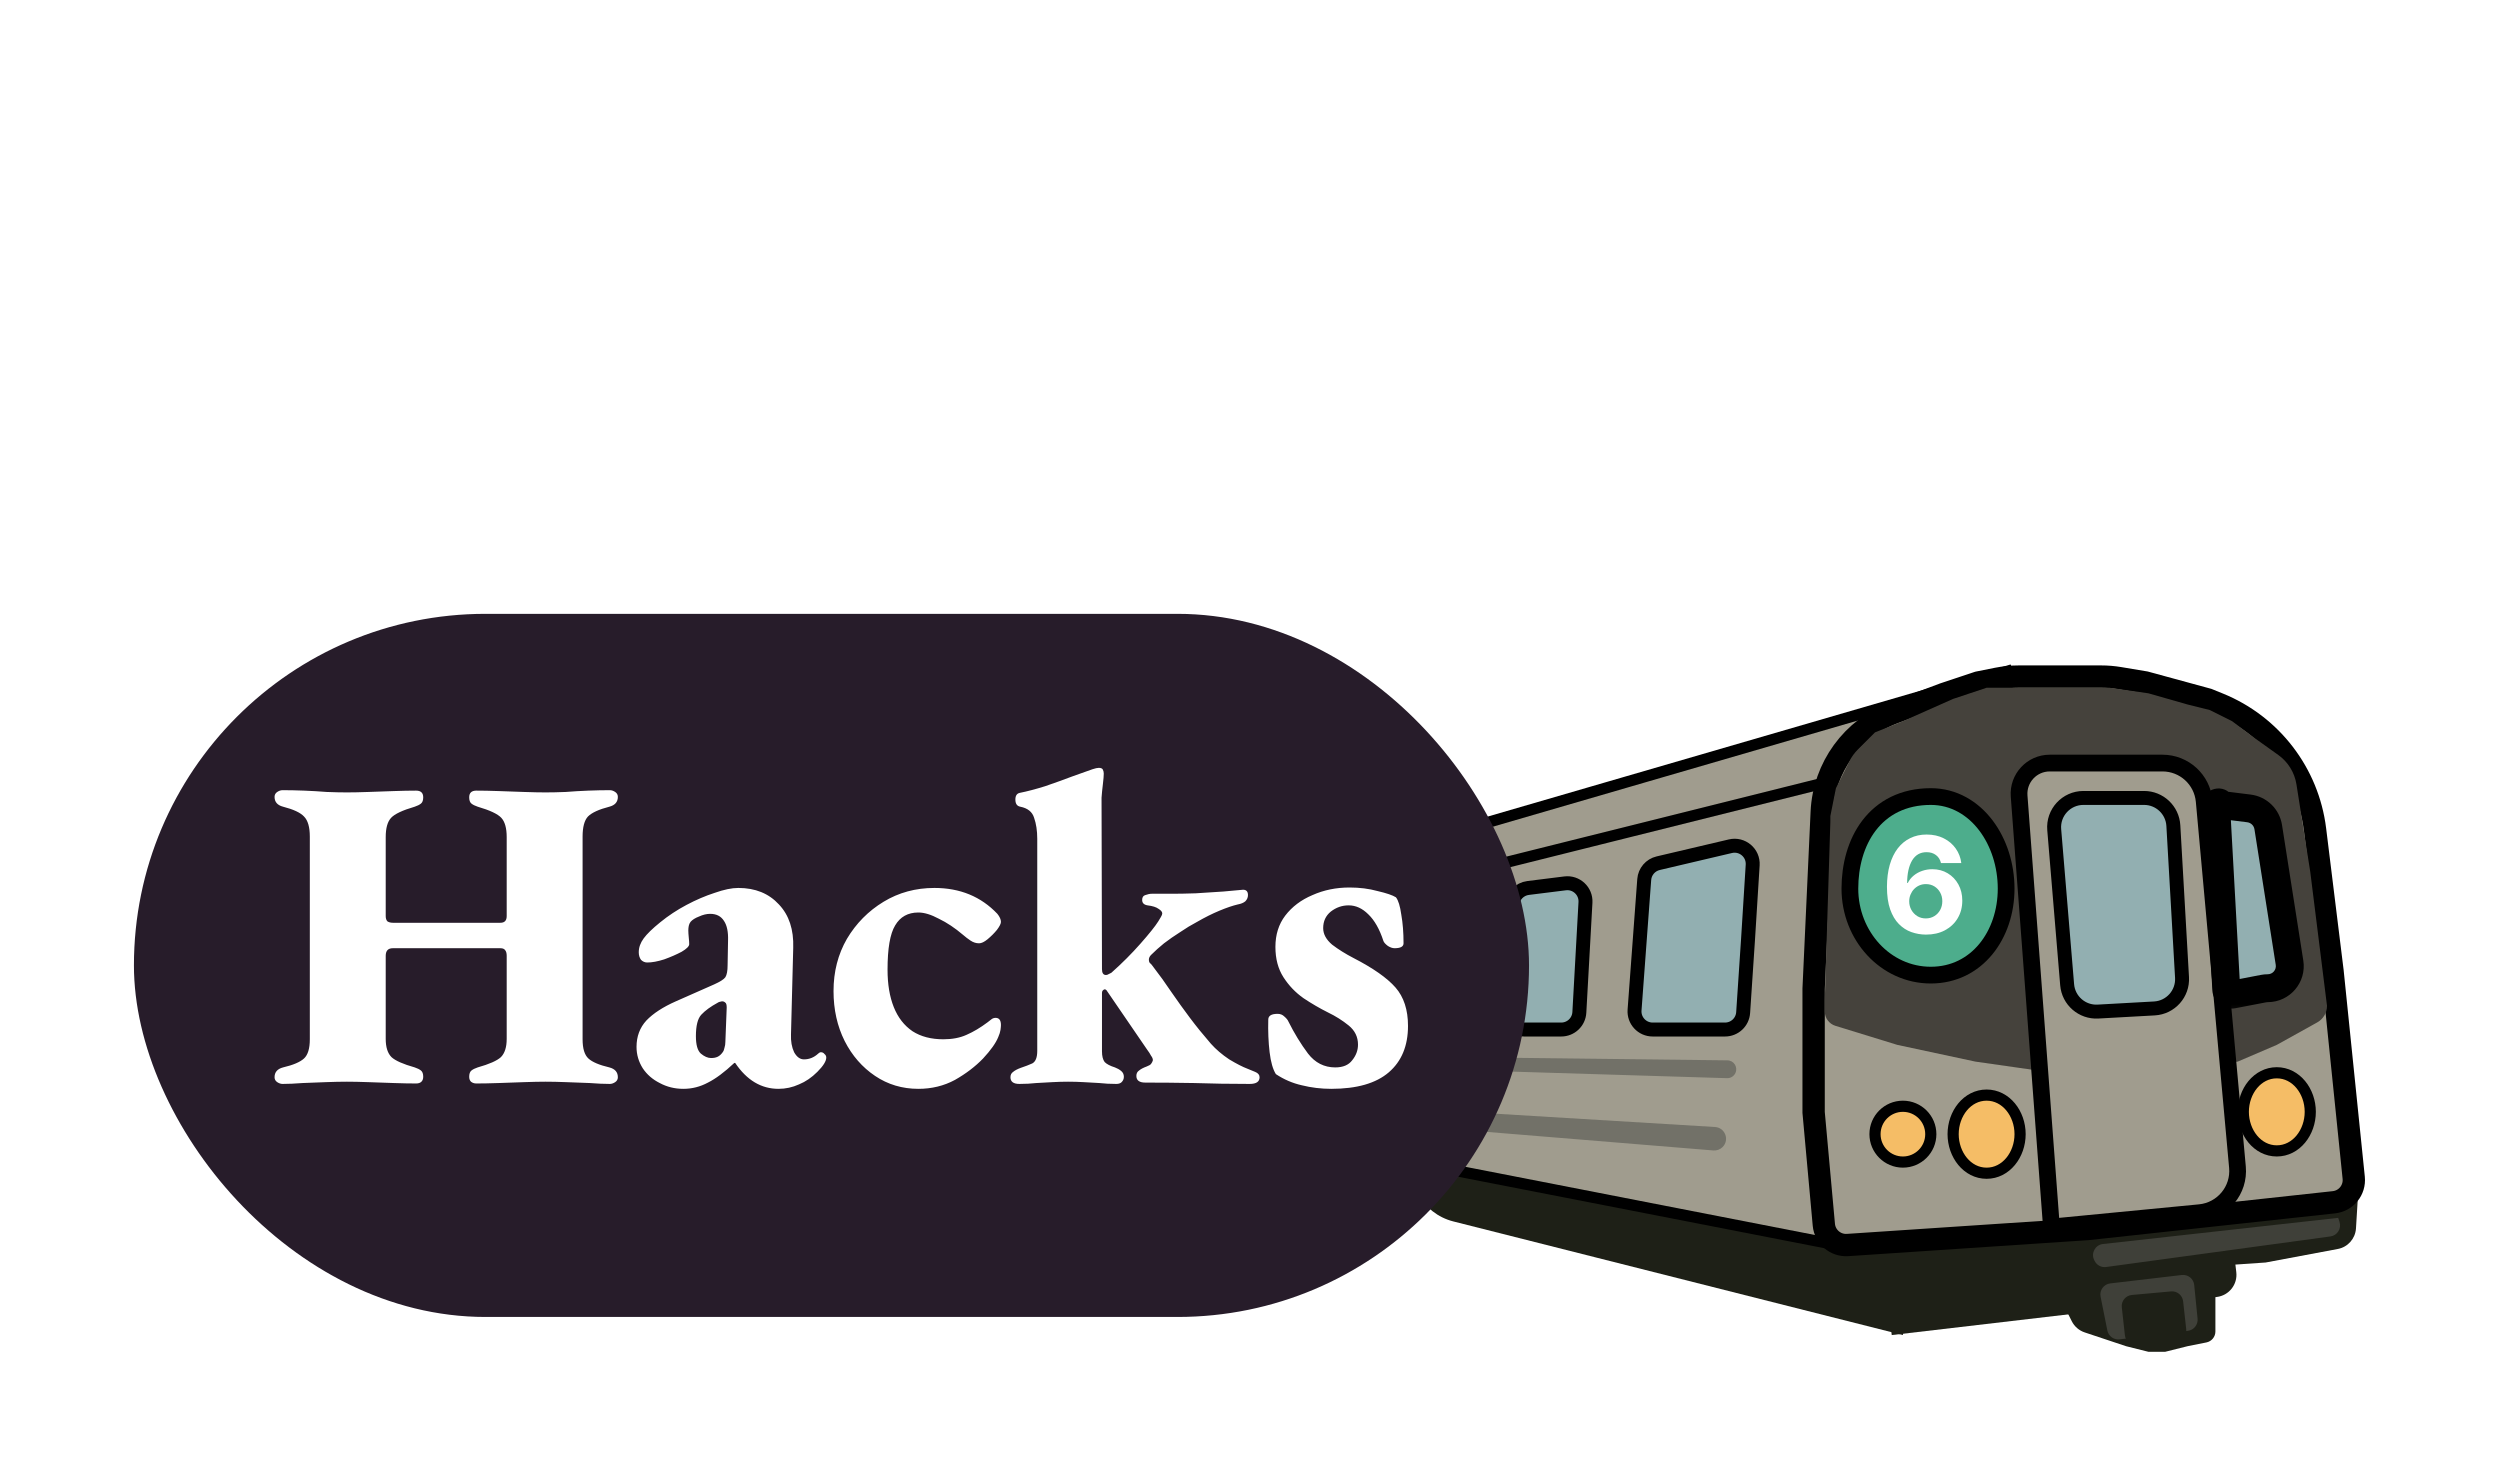 <svg width="224" height="133" viewBox="0 0 224 133" fill="none" xmlns="http://www.w3.org/2000/svg">
<g id="train-logo" clip-path="url(#clip0_4_2)">
<g id="train">
<g id="under-side" filter="url(#filter0_d_4_2)">
<path id="under-side-darkness-3" d="M127 98.121L171.079 108.702L170.5 115.621L130.221 105.441C127.402 104.728 125.784 101.77 126.703 99.012L127 98.121Z" fill="#1E2017"/>
</g>
<g id="under-front" filter="url(#filter1_d_4_2)">
<path id="under-front-darkness-1" d="M163.5 106.121L211.248 103.574L211.096 106.065C211.039 106.98 210.369 107.739 209.468 107.908L203 109.121L165.5 111.621L163.5 106.121Z" fill="#1E2017"/>
<path id="under-front-darkness-2" d="M168.755 109.266L199.861 105.621L200.372 109.99C200.501 111.087 199.716 112.08 198.619 112.209L169.5 115.621L168.755 109.266Z" fill="#1E2017"/>
<path id="under-front-darkness-3" d="M185 113.121L198.5 111V115.301C198.5 115.778 198.164 116.188 197.696 116.282L196 116.621L194 117.121H192.5L190.5 116.621L189 116.121L186.786 115.383C186.283 115.215 185.867 114.854 185.63 114.38L185 113.121Z" fill="#1E2017"/>
<path id="under-front-panel-3" d="M188.213 112.184C188.098 111.611 188.496 111.063 189.076 110.994L195.489 110.24C196.045 110.175 196.546 110.577 196.601 111.134L196.903 114.15C196.957 114.69 196.57 115.175 196.032 115.242L189.922 116.006C189.402 116.071 188.921 115.723 188.818 115.21L188.213 112.184Z" fill="#3F4039"/>
<path id="under-front-panel-1" d="M165.5 107.309C165.5 106.921 165.799 106.597 166.186 106.567L210 103.121L210 103.238C210 103.742 209.624 104.168 209.124 104.23L206 104.621L166.309 108.051C165.874 108.089 165.5 107.746 165.5 107.309Z" fill="#3F4039"/>
<path id="under-front-panel-2" d="M187.641 108.904C187.33 108.281 187.734 107.539 188.425 107.463L209.5 105.121L209.619 105.477C209.817 106.071 209.426 106.699 208.805 106.784L188.709 109.524C188.285 109.582 187.871 109.364 187.68 108.981L187.641 108.904Z" fill="#3F4039"/>
<path id="Rectangle 1" d="M190.113 113.135C190.051 112.578 190.458 112.079 191.016 112.029L194.524 111.71C195.066 111.66 195.548 112.054 195.608 112.595L195.887 115.107C195.949 115.664 195.542 116.163 194.984 116.213L191.476 116.532C190.934 116.582 190.452 116.188 190.392 115.647L190.113 113.135Z" fill="#1E2017"/>
</g>
<g id="side" filter="url(#filter2_d_4_2)">
<path id="side-wall" d="M123.883 75.135L123.746 75.168L123.646 75.267L122.646 76.267L122.516 76.398L122.502 76.581L121.502 89.081L121.496 89.151L121.51 89.219L122.984 96.591C123.342 98.38 124.744 99.776 126.535 100.125L164.904 107.612L165.493 107.727L165.5 107.127L166 65.627L166.008 64.984L165.383 65.135L123.883 75.135Z" fill="#A09C8E" stroke="black"/>
<path id="side-stripe-1" d="M123 95.121L153.664 96.979C154.57 97.034 154.987 98.134 154.345 98.776C154.126 98.995 153.822 99.106 153.514 99.081L123.5 96.621L123 95.121Z" fill="#727168"/>
<path id="side-stripe-2" d="M122 90.621L154.777 91.007C155.354 91.013 155.734 91.61 155.496 92.135C155.363 92.429 155.066 92.615 154.744 92.605L122.5 91.621L122 90.621Z" fill="#727168"/>
<path id="side-window-3" d="M136.915 75.564C136.137 75.661 135.54 76.299 135.494 77.081L134.938 86.525C134.883 87.459 135.626 88.246 136.561 88.246H139.887C140.75 88.246 141.462 87.572 141.51 86.711L141.791 81.656L142.058 76.852C142.114 75.84 141.24 75.024 140.234 75.149L136.915 75.564Z" fill="#92AFB1" stroke="black" stroke-width="1.25"/>
<path id="side-window-2" d="M156.624 80.162L156.624 80.16L157.04 73.504C157.108 72.416 156.107 71.571 155.046 71.821L148.571 73.344C147.88 73.507 147.375 74.099 147.323 74.806L146.456 86.501C146.386 87.443 147.132 88.246 148.077 88.246H154.564C155.42 88.246 156.129 87.583 156.186 86.729L156.624 80.162Z" fill="#92AFB1" stroke="black" stroke-width="1.25"/>
<path id="side-window-1" d="M128.674 77.887C127.903 77.996 127.318 78.635 127.277 79.412L126.931 86.036C126.882 86.966 127.623 87.746 128.554 87.746H130.104C130.97 87.746 131.684 87.066 131.727 86.201L131.902 82.652L132.065 79.36C132.115 78.341 131.225 77.528 130.215 77.671L128.674 77.887Z" fill="#92AFB1" stroke="black" stroke-width="1.25"/>
<path id="side-top" d="M180.239 57.06L179.86 56.141L127.378 71.408C125.639 71.914 124.19 73.123 123.38 74.743L123.053 75.397L122.567 76.37L123.621 76.106L163.621 66.106L163.683 66.091L163.739 66.06L180.239 57.06Z" fill="#A09C8E" stroke="black"/>
</g>
<g id="front" filter="url(#filter3_d_4_2)">
<path id="front-head" d="M174.184 58.172L174.166 58.178L174.149 58.185L169.707 59.85C165.961 61.255 163.412 64.757 163.228 68.754L162.501 84.575L162.5 84.598V84.621V90.621V95.621V95.666L162.504 95.712L163.416 105.739C163.514 106.821 164.457 107.626 165.541 107.554L187.067 106.119L187.087 106.117L187.108 106.115L209.12 103.722C210.213 103.604 211.006 102.624 210.893 101.53L208.995 83.019L208.994 83.009L208.992 82.998L207.428 70.326C206.806 65.288 203.505 60.981 198.802 59.07L197.876 58.694L197.821 58.672L197.763 58.656L192.263 57.156L192.214 57.143L192.164 57.135L189.899 56.757C189.356 56.666 188.806 56.621 188.255 56.621H186H180.891C180.233 56.621 179.576 56.686 178.93 56.815L177.304 57.14L177.243 57.153L177.184 57.172L174.184 58.172Z" fill="#A09C8E" stroke="black" stroke-width="2"/>
<path id="front-headlight-3" d="M204 99.121C205.738 99.121 207 97.465 207 95.621C207 93.777 205.738 92.121 204 92.121C202.262 92.121 201 93.777 201 95.621C201 97.465 202.262 99.121 204 99.121Z" fill="#F5BD66" stroke="black"/>
<path id="front-headlight-2" d="M178 101.121C179.738 101.121 181 99.465 181 97.621C181 95.777 179.738 94.121 178 94.121C176.262 94.121 175 95.777 175 97.621C175 99.465 176.262 101.121 178 101.121Z" fill="#F5BD66" stroke="black"/>
<path id="front-headlight-1" d="M170.5 100.121C171.881 100.121 173 99.002 173 97.621C173 96.24 171.881 95.121 170.5 95.121C169.119 95.121 168 96.24 168 97.621C168 99.002 169.119 100.121 170.5 100.121Z" fill="#F5BD66" stroke="black"/>
<path id="front-paint-1" d="M165.71 64.201C165.902 63.817 166.155 63.466 166.459 63.162L168 61.621L170.5 60.621L175 58.621L178 57.621H179.5H182H185.5H189L192.5 58.121L196 59.121L198 59.621L200 60.621L202 62.121L204.135 63.646C205.008 64.27 205.594 65.218 205.762 66.277L207 74.121L208.5 86.121C208.5 86.738 208.165 87.307 207.626 87.607L204 89.621L200.5 91.121L196 91.621L184 92.121L177 91.121L170 89.621L164.456 87.915C163.888 87.74 163.5 87.215 163.5 86.621V85.621L164 69.621V69.121L164.5 66.621L165.71 64.201Z" fill="#45423C"/>
<path id="front-door-1" d="M183.752 105.177L183.809 105.941L184.572 105.867L197.104 104.655C199.156 104.456 200.664 102.637 200.477 100.583L197.495 67.781C197.319 65.85 195.7 64.371 193.76 64.371L183.656 64.371C182.056 64.371 180.794 65.731 180.913 67.327L183.752 105.177Z" fill="#A09C8E" stroke="black" stroke-width="1.5"/>
<path id="front-window-1" d="M192.111 67.496L186.674 67.496C185.138 67.496 183.93 68.808 184.058 70.339L185.216 84.234C185.334 85.651 186.558 86.716 187.977 86.637L193.035 86.356C194.484 86.276 195.593 85.034 195.51 83.585L194.732 69.971C194.652 68.582 193.503 67.496 192.111 67.496Z" fill="#92AFB1" stroke="black" stroke-width="1.25"/>
<g id="front-window-2">
<mask id="path-23-outside-1_4_2" maskUnits="userSpaceOnUse" x="196.085" y="65.477" width="11.533" height="21.685" fill="black">
<rect fill="white" x="196.085" y="65.477" width="11.533" height="21.685"/>
<path d="M205.141 82.26L203.234 70.109C203.095 69.228 202.391 68.545 201.506 68.434L199.113 68.135C199.043 68.126 198.982 68.082 198.952 68.017C198.856 67.811 198.547 67.889 198.559 68.115L199.475 84.667C199.489 84.922 199.699 85.121 199.954 85.121C199.985 85.121 200.015 85.118 200.045 85.112L202.815 84.579C202.938 84.555 203.063 84.543 203.189 84.543C204.403 84.543 205.33 83.459 205.141 82.26Z"/>
</mask>
<path d="M205.141 82.26L203.234 70.109C203.095 69.228 202.391 68.545 201.506 68.434L199.113 68.135C199.043 68.126 198.982 68.082 198.952 68.017C198.856 67.811 198.547 67.889 198.559 68.115L199.475 84.667C199.489 84.922 199.699 85.121 199.954 85.121C199.985 85.121 200.015 85.118 200.045 85.112L202.815 84.579C202.938 84.555 203.063 84.543 203.189 84.543C204.403 84.543 205.33 83.459 205.141 82.26Z" fill="#92AFB1"/>
<path d="M203.234 70.109L201.999 70.302L203.234 70.109ZM205.141 82.26L203.907 82.454L205.141 82.26ZM199.475 84.667L200.723 84.598L199.475 84.667ZM198.559 68.115L199.807 68.046L198.559 68.115ZM199.113 68.135L199.268 66.895L199.268 66.895L199.113 68.135ZM201.506 68.434L201.351 69.674L201.351 69.674L201.506 68.434ZM202.815 84.579L203.051 85.806L203.051 85.806L202.815 84.579ZM200.045 85.112L200.281 86.34L200.281 86.34L200.045 85.112ZM199.954 85.121L199.954 86.371L199.954 86.371L199.954 85.121ZM198.952 68.017L200.086 67.491L200.086 67.491L198.952 68.017ZM203.189 84.543L203.189 85.793L203.189 85.793L203.189 84.543ZM201.999 70.302L203.907 82.454L206.376 82.066L204.468 69.915L201.999 70.302ZM200.723 84.598L199.807 68.046L197.311 68.184L198.227 84.737L200.723 84.598ZM198.958 69.376L201.351 69.674L201.661 67.194L199.268 66.895L198.958 69.376ZM202.578 83.351L199.809 83.885L200.281 86.34L203.051 85.806L202.578 83.351ZM199.809 83.885C199.857 83.876 199.905 83.871 199.954 83.871L199.954 86.371C200.064 86.371 200.174 86.361 200.281 86.34L199.809 83.885ZM197.818 68.543C198.029 68.999 198.46 69.313 198.958 69.376L199.268 66.895C199.625 66.939 199.934 67.165 200.086 67.491L197.818 68.543ZM203.189 83.293C202.984 83.293 202.779 83.313 202.578 83.351L203.051 85.806C203.096 85.798 203.142 85.793 203.189 85.793L203.189 83.293ZM198.227 84.737C198.278 85.653 199.036 86.371 199.954 86.371L199.954 83.871C200.363 83.871 200.7 84.19 200.723 84.598L198.227 84.737ZM203.907 82.454C203.976 82.895 203.635 83.293 203.189 83.293L203.189 85.793C205.17 85.793 206.684 84.024 206.376 82.066L203.907 82.454ZM204.468 69.915C204.244 68.483 203.099 67.374 201.661 67.194L201.351 69.674C201.683 69.716 201.947 69.972 201.999 70.302L204.468 69.915ZM199.807 68.046C199.871 69.195 198.302 69.587 197.818 68.543L200.086 67.491C199.411 66.036 197.223 66.583 197.311 68.184L199.807 68.046Z" fill="black" mask="url(#path-23-outside-1_4_2)"/>
</g>
<path id="front-icon" d="M173 83.371C177.129 83.371 179.75 79.764 179.75 75.621C179.75 73.541 179.103 71.503 177.945 69.969C176.78 68.427 175.073 67.371 173 67.371C170.521 67.371 168.674 68.384 167.466 69.966C166.279 71.522 165.75 73.571 165.75 75.621C165.75 79.848 168.945 83.371 173 83.371Z" fill="#4DAD8C" stroke="black" stroke-width="1.5"/>
<path id="front-six" d="M172.557 79.74C172.108 79.737 171.675 79.662 171.257 79.514C170.842 79.367 170.47 79.127 170.141 78.794C169.811 78.462 169.55 78.022 169.357 77.473C169.166 76.925 169.071 76.252 169.071 75.453C169.074 74.72 169.158 74.066 169.322 73.489C169.49 72.909 169.729 72.418 170.038 72.014C170.351 71.611 170.724 71.304 171.159 71.094C171.594 70.881 172.081 70.774 172.621 70.774C173.203 70.774 173.717 70.888 174.163 71.115C174.609 71.34 174.967 71.645 175.237 72.031C175.51 72.418 175.675 72.851 175.732 73.331H173.912C173.841 73.027 173.692 72.789 173.464 72.615C173.237 72.442 172.956 72.355 172.621 72.355C172.053 72.355 171.621 72.603 171.325 73.097C171.033 73.591 170.884 74.263 170.878 75.112H170.938C171.068 74.854 171.244 74.634 171.466 74.452C171.69 74.267 171.945 74.127 172.229 74.03C172.516 73.931 172.818 73.881 173.136 73.881C173.653 73.881 174.114 74.003 174.517 74.247C174.92 74.489 175.239 74.821 175.472 75.245C175.705 75.668 175.821 76.152 175.821 76.698C175.821 77.289 175.683 77.814 175.408 78.274C175.135 78.735 174.753 79.095 174.261 79.357C173.773 79.615 173.205 79.743 172.557 79.74ZM172.548 78.291C172.832 78.291 173.087 78.223 173.311 78.087C173.536 77.951 173.712 77.766 173.839 77.533C173.967 77.3 174.031 77.039 174.031 76.749C174.031 76.459 173.967 76.199 173.839 75.969C173.714 75.739 173.541 75.556 173.32 75.419C173.098 75.283 172.845 75.215 172.561 75.215C172.348 75.215 172.151 75.254 171.969 75.334C171.79 75.414 171.632 75.524 171.496 75.666C171.362 75.808 171.257 75.973 171.18 76.161C171.104 76.345 171.065 76.543 171.065 76.753C171.065 77.034 171.129 77.291 171.257 77.524C171.388 77.757 171.564 77.943 171.786 78.083C172.01 78.222 172.264 78.291 172.548 78.291Z" fill="white"/>
</g>
</g>
<rect id="hacks-backdrop" x="12" y="55" width="125" height="63" rx="31.5" fill="#271C2A"/>
<path id="hunter" d="M49.824 16.4H59.328V50H49.824V16.4ZM36.864 50H27.36V16.4H36.864V50ZM50.496 36.896H36.192V29.024H50.496V36.896ZM76.544 50.432C74.432 50.432 72.528 50.016 70.832 49.184C69.168 48.352 67.856 47.056 66.896 45.296C65.968 43.504 65.504 41.248 65.504 38.528V23.984H74.624V37.04C74.624 39.056 74.992 40.496 75.728 41.36C76.496 42.224 77.568 42.656 78.944 42.656C79.84 42.656 80.656 42.448 81.392 42.032C82.128 41.616 82.72 40.96 83.168 40.064C83.616 39.136 83.84 37.952 83.84 36.512V23.984H92.96V50H84.272V42.656L85.952 44.72C85.056 46.64 83.76 48.08 82.064 49.04C80.368 49.968 78.528 50.432 76.544 50.432ZM115.778 23.552C117.794 23.552 119.618 23.968 121.25 24.8C122.882 25.6 124.162 26.848 125.09 28.544C126.05 30.24 126.53 32.432 126.53 35.12V50H117.41V36.608C117.41 34.752 117.026 33.408 116.258 32.576C115.522 31.712 114.482 31.28 113.138 31.28C112.178 31.28 111.298 31.504 110.498 31.952C109.698 32.368 109.074 33.024 108.626 33.92C108.178 34.816 107.954 35.984 107.954 37.424V50H98.834V23.984H107.522V31.376L105.842 29.216C106.834 27.328 108.194 25.92 109.922 24.992C111.65 24.032 113.602 23.552 115.778 23.552ZM143.872 50.432C140.544 50.432 137.952 49.616 136.096 47.984C134.24 46.32 133.312 43.824 133.312 40.496V18.176H142.432V40.4C142.432 41.328 142.688 42.064 143.2 42.608C143.712 43.12 144.368 43.376 145.168 43.376C146.256 43.376 147.184 43.104 147.952 42.56L150.208 48.944C149.44 49.456 148.496 49.824 147.376 50.048C146.256 50.304 145.088 50.432 143.872 50.432ZM129.52 31.76V24.944H148.384V31.76H129.52ZM166.607 50.432C163.535 50.432 160.847 49.856 158.543 48.704C156.271 47.52 154.495 45.92 153.215 43.904C151.967 41.856 151.343 39.536 151.343 36.944C151.343 34.352 151.951 32.048 153.167 30.032C154.415 27.984 156.127 26.4 158.303 25.28C160.479 24.128 162.927 23.552 165.647 23.552C168.207 23.552 170.543 24.08 172.655 25.136C174.767 26.16 176.447 27.68 177.695 29.696C178.943 31.712 179.567 34.16 179.567 37.04C179.567 37.36 179.551 37.728 179.519 38.144C179.487 38.56 179.455 38.944 179.423 39.296H158.831V34.496H174.575L171.119 35.84C171.151 34.656 170.927 33.632 170.447 32.768C169.999 31.904 169.359 31.232 168.527 30.752C167.727 30.272 166.783 30.032 165.695 30.032C164.607 30.032 163.647 30.272 162.815 30.752C162.015 31.232 161.391 31.92 160.943 32.816C160.495 33.68 160.271 34.704 160.271 35.888V37.28C160.271 38.56 160.527 39.664 161.039 40.592C161.583 41.52 162.351 42.24 163.343 42.752C164.335 43.232 165.519 43.472 166.895 43.472C168.175 43.472 169.263 43.296 170.159 42.944C171.087 42.56 171.999 41.984 172.895 41.216L177.695 46.208C176.447 47.584 174.911 48.64 173.087 49.376C171.263 50.08 169.103 50.432 166.607 50.432ZM183.772 50V23.984H192.46V31.568L191.164 29.408C191.932 27.456 193.18 26 194.908 25.04C196.636 24.048 198.732 23.552 201.196 23.552V31.76C200.78 31.696 200.412 31.664 200.092 31.664C199.804 31.632 199.484 31.616 199.132 31.616C197.276 31.616 195.772 32.128 194.62 33.152C193.468 34.144 192.892 35.776 192.892 38.048V50H183.772Z" fill="white"/>
<path id="hacks" d="M25.32 97.12C25.16 97.12 25 97.067 24.84 96.96C24.68 96.853 24.6 96.707 24.6 96.52C24.6 96.067 24.853 95.773 25.36 95.64C26.267 95.427 26.893 95.16 27.24 94.84C27.587 94.52 27.76 93.947 27.76 93.12V74.96C27.76 74.107 27.587 73.507 27.24 73.16C26.92 72.813 26.293 72.52 25.36 72.28C24.853 72.147 24.6 71.853 24.6 71.4C24.6 71.213 24.68 71.067 24.84 70.96C25 70.853 25.16 70.8 25.32 70.8C25.907 70.8 26.547 70.813 27.24 70.84C27.933 70.867 28.613 70.907 29.28 70.96C29.947 70.987 30.547 71 31.08 71C31.613 71 32.253 70.987 33 70.96C33.747 70.933 34.507 70.907 35.28 70.88C36.053 70.853 36.72 70.84 37.28 70.84C37.707 70.84 37.92 71.04 37.92 71.44C37.92 71.707 37.853 71.893 37.72 72C37.587 72.107 37.4 72.2 37.16 72.28C36.067 72.6 35.36 72.933 35.04 73.28C34.72 73.627 34.56 74.2 34.56 75V82.08C34.56 82.293 34.613 82.453 34.72 82.56C34.853 82.64 35.013 82.68 35.2 82.68H44.84C45.213 82.68 45.4 82.48 45.4 82.08V75C45.4 74.2 45.24 73.627 44.92 73.28C44.6 72.933 43.893 72.6 42.8 72.28C42.56 72.2 42.373 72.107 42.24 72C42.107 71.893 42.04 71.707 42.04 71.44C42.04 71.04 42.253 70.84 42.68 70.84C43.24 70.84 43.907 70.853 44.68 70.88C45.453 70.907 46.213 70.933 46.96 70.96C47.733 70.987 48.373 71 48.88 71C49.413 71 50.013 70.987 50.68 70.96C51.347 70.907 52.027 70.867 52.72 70.84C53.413 70.813 54.053 70.8 54.64 70.8C54.8 70.8 54.96 70.853 55.12 70.96C55.28 71.067 55.36 71.213 55.36 71.4C55.36 71.853 55.107 72.147 54.6 72.28C53.667 72.52 53.027 72.813 52.68 73.16C52.36 73.507 52.2 74.107 52.2 74.96V93.12C52.2 93.947 52.373 94.52 52.72 94.84C53.067 95.16 53.693 95.427 54.6 95.64C55.107 95.773 55.36 96.067 55.36 96.52C55.36 96.707 55.28 96.853 55.12 96.96C54.96 97.067 54.8 97.12 54.64 97.12C54.133 97.12 53.533 97.093 52.84 97.04C52.147 97.013 51.44 96.987 50.72 96.96C50.027 96.933 49.413 96.92 48.88 96.92C48.373 96.92 47.733 96.933 46.96 96.96C46.213 96.987 45.453 97.013 44.68 97.04C43.907 97.067 43.24 97.08 42.68 97.08C42.493 97.08 42.333 97.027 42.2 96.92C42.093 96.813 42.04 96.667 42.04 96.48C42.04 96.213 42.107 96.027 42.24 95.92C42.373 95.813 42.56 95.72 42.8 95.64C43.84 95.347 44.533 95.04 44.88 94.72C45.227 94.373 45.4 93.827 45.4 93.08V85.64C45.4 85.427 45.36 85.267 45.28 85.16C45.2 85.027 45.053 84.96 44.84 84.96H35.2C34.773 84.96 34.56 85.187 34.56 85.64V93.08C34.56 93.827 34.733 94.373 35.08 94.72C35.427 95.04 36.12 95.347 37.16 95.64C37.4 95.72 37.587 95.813 37.72 95.92C37.853 96.027 37.92 96.213 37.92 96.48C37.92 96.667 37.867 96.813 37.76 96.92C37.653 97.027 37.493 97.08 37.28 97.08C36.72 97.08 36.053 97.067 35.28 97.04C34.507 97.013 33.747 96.987 33 96.96C32.253 96.933 31.613 96.92 31.08 96.92C30.547 96.92 29.92 96.933 29.2 96.96C28.507 96.987 27.813 97.013 27.12 97.04C26.427 97.093 25.827 97.12 25.32 97.12ZM61.233 97.56C60.46 97.56 59.753 97.387 59.113 97.04C58.473 96.72 57.967 96.28 57.593 95.72C57.22 95.133 57.033 94.493 57.033 93.8C57.033 92.867 57.327 92.08 57.913 91.44C58.526 90.8 59.407 90.227 60.553 89.72L63.993 88.2C64.526 87.96 64.86 87.747 64.993 87.56C65.126 87.347 65.193 86.987 65.193 86.48L65.233 84.28C65.26 83.507 65.14 82.92 64.873 82.52C64.606 82.093 64.193 81.88 63.633 81.88C63.313 81.88 62.98 81.96 62.633 82.12C62.286 82.253 62.033 82.413 61.873 82.6C61.793 82.707 61.74 82.827 61.713 82.96C61.687 83.093 61.673 83.227 61.673 83.36C61.673 83.52 61.687 83.733 61.713 84C61.74 84.24 61.753 84.44 61.753 84.6C61.753 84.787 61.526 85.013 61.073 85.28C60.62 85.52 60.1 85.747 59.513 85.96C58.926 86.147 58.42 86.24 57.993 86.24C57.78 86.24 57.593 86.16 57.433 86C57.3 85.813 57.233 85.587 57.233 85.32C57.233 84.893 57.38 84.48 57.673 84.08C57.967 83.68 58.46 83.2 59.153 82.64C59.873 82.053 60.66 81.533 61.513 81.08C62.367 80.627 63.206 80.267 64.033 80C64.86 79.707 65.567 79.56 66.153 79.56C67.673 79.56 68.886 80.053 69.793 81.04C70.7 82 71.126 83.293 71.073 84.92L70.873 92.68C70.847 93.293 70.94 93.827 71.153 94.28C71.393 94.707 71.686 94.92 72.033 94.92C72.513 94.92 72.94 94.747 73.313 94.4C73.393 94.32 73.473 94.28 73.553 94.28C73.686 94.28 73.793 94.333 73.873 94.44C73.98 94.52 74.033 94.627 74.033 94.76C74.033 95.08 73.766 95.507 73.233 96.04C72.727 96.547 72.18 96.92 71.593 97.16C71.007 97.427 70.393 97.56 69.753 97.56C68.207 97.56 66.913 96.787 65.873 95.24H65.793C64.913 96.067 64.126 96.653 63.433 97C62.74 97.373 62.007 97.56 61.233 97.56ZM63.713 94.8C63.953 94.8 64.153 94.76 64.313 94.68C64.473 94.6 64.62 94.467 64.753 94.28C64.833 94.173 64.886 94.04 64.913 93.88C64.966 93.72 64.993 93.547 64.993 93.36L65.113 90.28C65.113 90.04 65.073 89.893 64.993 89.84C64.913 89.76 64.82 89.72 64.713 89.72C64.66 89.72 64.593 89.733 64.513 89.76C64.46 89.76 64.393 89.787 64.313 89.84C63.673 90.187 63.18 90.547 62.833 90.92C62.513 91.267 62.353 91.907 62.353 92.84C62.353 93.613 62.5 94.133 62.793 94.4C63.113 94.667 63.42 94.8 63.713 94.8ZM82.284 97.56C80.844 97.56 79.55 97.173 78.404 96.4C77.257 95.627 76.35 94.587 75.684 93.28C75.017 91.947 74.684 90.453 74.684 88.8C74.684 87.067 75.084 85.507 75.884 84.12C76.71 82.733 77.804 81.627 79.164 80.8C80.524 79.973 82.044 79.56 83.724 79.56C86.017 79.56 87.897 80.333 89.364 81.88C89.577 82.147 89.684 82.387 89.684 82.6C89.684 82.76 89.564 83 89.324 83.32C89.084 83.613 88.804 83.893 88.484 84.16C88.19 84.4 87.937 84.52 87.724 84.52C87.457 84.52 87.204 84.44 86.964 84.28C86.724 84.12 86.497 83.947 86.284 83.76C85.564 83.147 84.844 82.667 84.124 82.32C83.43 81.947 82.817 81.76 82.284 81.76C81.35 81.76 80.657 82.147 80.204 82.92C79.75 83.667 79.524 84.987 79.524 86.88C79.524 88.187 79.71 89.307 80.084 90.24C80.457 91.173 81.017 91.893 81.764 92.4C82.51 92.88 83.43 93.12 84.524 93.12C85.324 93.12 86.017 92.987 86.604 92.72C87.217 92.453 87.844 92.08 88.484 91.6C88.617 91.493 88.737 91.4 88.844 91.32C88.95 91.24 89.07 91.2 89.204 91.2C89.524 91.2 89.684 91.413 89.684 91.84C89.684 91.947 89.67 92.093 89.644 92.28C89.617 92.467 89.55 92.68 89.444 92.92C89.23 93.453 88.777 94.093 88.084 94.84C87.39 95.56 86.55 96.2 85.564 96.76C84.577 97.293 83.484 97.56 82.284 97.56ZM91.338 97.12C90.804 97.12 90.537 96.92 90.537 96.52C90.537 96.307 90.618 96.147 90.778 96.04C90.938 95.907 91.164 95.787 91.457 95.68C91.858 95.547 92.204 95.413 92.498 95.28C92.791 95.12 92.938 94.747 92.938 94.16V75.16C92.938 74.44 92.844 73.813 92.657 73.28C92.498 72.747 92.084 72.413 91.418 72.28C91.124 72.227 90.978 72.013 90.978 71.64C90.978 71.293 91.111 71.093 91.377 71.04C92.044 70.907 92.804 70.707 93.657 70.44C94.511 70.147 95.324 69.853 96.097 69.56C96.897 69.267 97.498 69.053 97.897 68.92C98.138 68.84 98.324 68.8 98.457 68.8C98.644 68.8 98.764 68.853 98.817 68.96C98.871 69.067 98.897 69.187 98.897 69.32C98.897 69.507 98.871 69.827 98.817 70.28C98.764 70.707 98.724 71.107 98.698 71.48L98.737 86.84C98.737 87.187 98.858 87.36 99.097 87.36C99.177 87.36 99.257 87.333 99.338 87.28C99.444 87.227 99.524 87.187 99.578 87.16C100.538 86.307 101.404 85.44 102.178 84.56C102.978 83.653 103.511 82.987 103.778 82.56C103.884 82.4 103.964 82.267 104.018 82.16C104.098 82.027 104.138 81.92 104.138 81.84C104.138 81.707 104.031 81.573 103.818 81.44C103.604 81.28 103.271 81.173 102.818 81.12C102.498 81.067 102.338 80.907 102.338 80.64C102.338 80.4 102.431 80.253 102.618 80.2C102.831 80.12 103.031 80.08 103.218 80.08H105.178C105.658 80.08 106.311 80.067 107.138 80.04C107.991 79.987 108.818 79.933 109.618 79.88C110.444 79.8 111.031 79.747 111.378 79.72C111.671 79.72 111.818 79.88 111.818 80.2C111.818 80.413 111.738 80.6 111.578 80.76C111.418 80.893 111.191 80.987 110.898 81.04C110.444 81.147 109.898 81.333 109.258 81.6C108.618 81.867 107.951 82.2 107.258 82.6C106.751 82.867 106.244 83.173 105.738 83.52C105.231 83.84 104.751 84.173 104.298 84.52C103.871 84.867 103.484 85.213 103.138 85.56C103.004 85.693 102.938 85.84 102.938 86C102.938 86.107 102.964 86.2 103.018 86.28C103.098 86.333 103.164 86.4 103.218 86.48C103.858 87.307 104.444 88.12 104.978 88.92C105.511 89.693 106.058 90.453 106.618 91.2C107.178 91.947 107.804 92.72 108.498 93.52C108.951 94.027 109.498 94.493 110.137 94.92C110.804 95.32 111.351 95.6 111.778 95.76C111.991 95.84 112.218 95.933 112.458 96.04C112.724 96.147 112.858 96.307 112.858 96.52C112.858 96.92 112.564 97.12 111.977 97.12C110.244 97.12 108.578 97.093 106.978 97.04C105.404 97.013 103.951 97 102.618 97C102.084 97 101.818 96.8 101.818 96.4C101.818 96.187 101.898 96.027 102.058 95.92C102.218 95.787 102.444 95.667 102.738 95.56C102.951 95.48 103.084 95.4 103.138 95.32C103.218 95.213 103.271 95.107 103.298 95C103.298 94.867 103.244 94.733 103.138 94.6C103.058 94.44 102.938 94.253 102.778 94.04L99.138 88.72C99.084 88.667 99.031 88.64 98.978 88.64C98.817 88.693 98.737 88.8 98.737 88.96C98.737 89.36 98.737 89.773 98.737 90.2C98.737 90.6 98.737 91 98.737 91.4C98.737 91.827 98.737 92.293 98.737 92.8C98.737 93.28 98.737 93.747 98.737 94.2C98.737 94.627 98.817 94.947 98.978 95.16C99.164 95.347 99.471 95.507 99.897 95.64C100.111 95.72 100.298 95.827 100.458 95.96C100.618 96.093 100.698 96.267 100.698 96.48C100.698 96.667 100.631 96.827 100.497 96.96C100.391 97.067 100.231 97.12 100.018 97.12C99.484 97.12 98.978 97.093 98.498 97.04C98.017 97.013 97.551 96.987 97.097 96.96C96.644 96.933 96.177 96.92 95.698 96.92C95.244 96.92 94.778 96.933 94.297 96.96C93.844 96.987 93.364 97.013 92.858 97.04C92.377 97.093 91.871 97.12 91.338 97.12ZM119.277 97.56C118.37 97.56 117.49 97.453 116.637 97.24C115.81 97.053 115.037 96.72 114.317 96.24C114.05 95.813 113.863 95.16 113.757 94.28C113.65 93.373 113.61 92.4 113.637 91.36C113.637 91.013 113.917 90.84 114.477 90.84C114.717 90.84 114.917 90.92 115.077 91.08C115.263 91.24 115.383 91.387 115.437 91.52C115.97 92.587 116.557 93.547 117.197 94.4C117.837 95.227 118.65 95.64 119.637 95.64C120.33 95.64 120.837 95.427 121.157 95C121.503 94.573 121.677 94.107 121.677 93.6C121.677 92.907 121.397 92.333 120.837 91.88C120.277 91.427 119.663 91.04 118.997 90.72C118.25 90.347 117.517 89.92 116.797 89.44C116.077 88.933 115.477 88.307 114.997 87.56C114.517 86.813 114.277 85.907 114.277 84.84C114.277 83.747 114.57 82.813 115.157 82.04C115.77 81.24 116.583 80.627 117.597 80.2C118.61 79.747 119.717 79.52 120.917 79.52C121.823 79.52 122.663 79.627 123.437 79.84C124.237 80.027 124.783 80.213 125.077 80.4C125.29 80.667 125.45 81.187 125.557 81.96C125.69 82.707 125.757 83.56 125.757 84.52C125.757 84.813 125.49 84.96 124.957 84.96C124.77 84.96 124.57 84.893 124.357 84.76C124.143 84.6 124.01 84.453 123.957 84.32C123.61 83.253 123.157 82.453 122.597 81.92C122.063 81.387 121.477 81.12 120.837 81.12C120.25 81.12 119.717 81.307 119.237 81.68C118.783 82.053 118.557 82.547 118.557 83.16C118.557 83.693 118.823 84.187 119.357 84.64C119.917 85.067 120.557 85.467 121.277 85.84C123.037 86.747 124.29 87.627 125.037 88.48C125.783 89.333 126.157 90.48 126.157 91.92C126.157 93.707 125.583 95.093 124.437 96.08C123.29 97.067 121.57 97.56 119.277 97.56Z" fill="white"/>
</g>
<defs>
<filter id="filter0_d_4_2" x="122.445" y="98.121" width="52.634" height="25.5" filterUnits="userSpaceOnUse" color-interpolation-filters="sRGB">
<feFlood flood-opacity="0" result="BackgroundImageFix"/>
<feColorMatrix in="SourceAlpha" type="matrix" values="0 0 0 0 0 0 0 0 0 0 0 0 0 0 0 0 0 0 127 0" result="hardAlpha"/>
<feOffset dy="4"/>
<feGaussianBlur stdDeviation="2"/>
<feComposite in2="hardAlpha" operator="out"/>
<feColorMatrix type="matrix" values="0 0 0 0 0 0 0 0 0 0 0 0 0 0 0 0 0 0 0.25 0"/>
<feBlend mode="normal" in2="BackgroundImageFix" result="effect1_dropShadow_4_2"/>
<feBlend mode="normal" in="SourceGraphic" in2="effect1_dropShadow_4_2" result="shape"/>
</filter>
<filter id="filter1_d_4_2" x="159.5" y="103.121" width="55.748" height="22" filterUnits="userSpaceOnUse" color-interpolation-filters="sRGB">
<feFlood flood-opacity="0" result="BackgroundImageFix"/>
<feColorMatrix in="SourceAlpha" type="matrix" values="0 0 0 0 0 0 0 0 0 0 0 0 0 0 0 0 0 0 127 0" result="hardAlpha"/>
<feOffset dy="4"/>
<feGaussianBlur stdDeviation="2"/>
<feComposite in2="hardAlpha" operator="out"/>
<feColorMatrix type="matrix" values="0 0 0 0 0 0 0 0 0 0 0 0 0 0 0 0 0 0 0.25 0"/>
<feBlend mode="normal" in2="BackgroundImageFix" result="effect1_dropShadow_4_2"/>
<feBlend mode="normal" in="SourceGraphic" in2="effect1_dropShadow_4_2" result="shape"/>
</filter>
<filter id="filter2_d_4_2" x="116.992" y="55.661" width="67.487" height="60.671" filterUnits="userSpaceOnUse" color-interpolation-filters="sRGB">
<feFlood flood-opacity="0" result="BackgroundImageFix"/>
<feColorMatrix in="SourceAlpha" type="matrix" values="0 0 0 0 0 0 0 0 0 0 0 0 0 0 0 0 0 0 127 0" result="hardAlpha"/>
<feOffset dy="4"/>
<feGaussianBlur stdDeviation="2"/>
<feComposite in2="hardAlpha" operator="out"/>
<feColorMatrix type="matrix" values="0 0 0 0 0 0 0 0 0 0 0 0 0 0 0 0 0 0 0.25 0"/>
<feBlend mode="normal" in2="BackgroundImageFix" result="effect1_dropShadow_4_2"/>
<feBlend mode="normal" in="SourceGraphic" in2="effect1_dropShadow_4_2" result="shape"/>
</filter>
<filter id="filter3_d_4_2" x="157.5" y="55.621" width="58.404" height="60.937" filterUnits="userSpaceOnUse" color-interpolation-filters="sRGB">
<feFlood flood-opacity="0" result="BackgroundImageFix"/>
<feColorMatrix in="SourceAlpha" type="matrix" values="0 0 0 0 0 0 0 0 0 0 0 0 0 0 0 0 0 0 127 0" result="hardAlpha"/>
<feOffset dy="4"/>
<feGaussianBlur stdDeviation="2"/>
<feComposite in2="hardAlpha" operator="out"/>
<feColorMatrix type="matrix" values="0 0 0 0 0 0 0 0 0 0 0 0 0 0 0 0 0 0 0.25 0"/>
<feBlend mode="normal" in2="BackgroundImageFix" result="effect1_dropShadow_4_2"/>
<feBlend mode="normal" in="SourceGraphic" in2="effect1_dropShadow_4_2" result="shape"/>
</filter>
<clipPath id="clip0_4_2">
<rect width="224" height="133" fill="white"/>
</clipPath>
</defs>
</svg>
